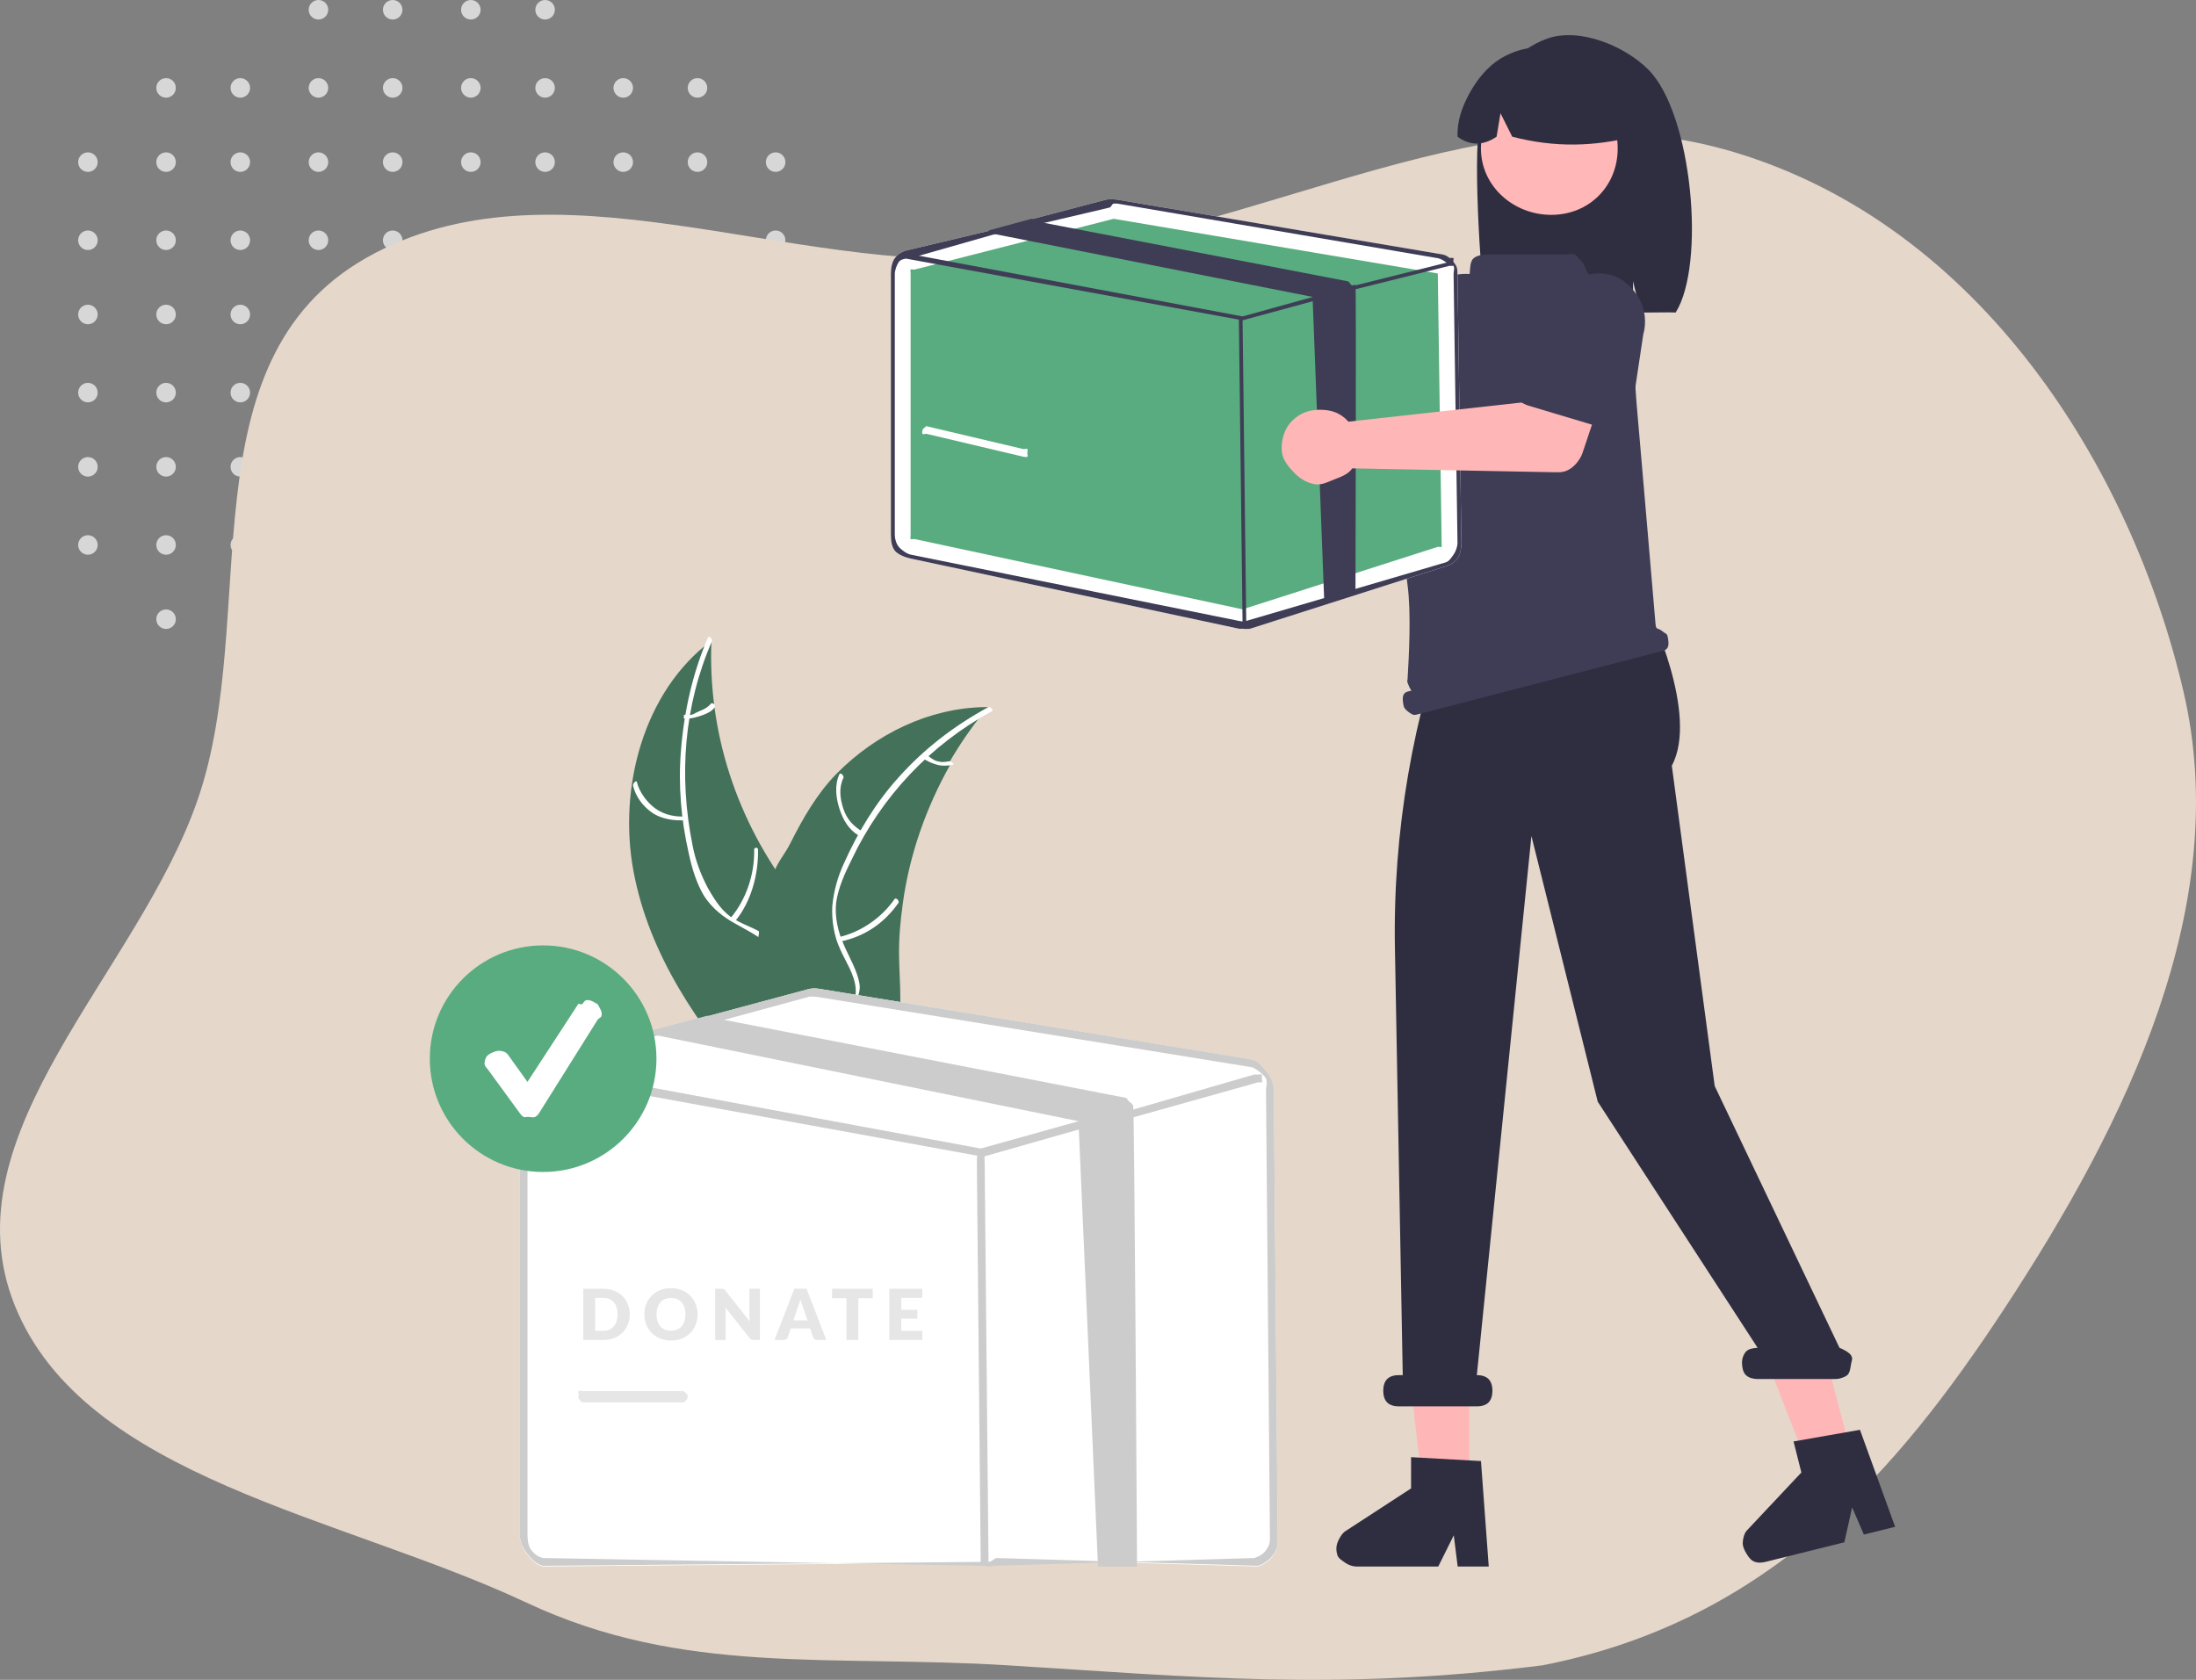 <svg width="562" height="430" viewBox="0 0 562 430" fill="none" xmlns="http://www.w3.org/2000/svg">
    <rect x="0" y="0" width="562" height="430" fill="#808080" stroke="none"/>
    <g class="dots">
<circle cx="81.5" cy="2.5" r="2.5" fill="#D7D7D7"/>
<circle cx="100.5" cy="2.5" r="2.5" fill="#D7D7D7"/>
<circle cx="120.5" cy="2.5" r="2.5" fill="#D7D7D7"/>
<circle cx="139.5" cy="2.5" r="2.5" fill="#D7D7D7"/>
<circle cx="42.5" cy="22.5" r="2.5" fill="#D7D7D7"/>
<circle cx="61.5" cy="22.5" r="2.5" fill="#D7D7D7"/>
<circle cx="81.5" cy="22.5" r="2.5" fill="#D7D7D7"/>
<circle cx="100.5" cy="22.5" r="2.5" fill="#D7D7D7"/>
<circle cx="120.5" cy="22.5" r="2.5" fill="#D7D7D7"/>
<circle cx="139.5" cy="22.5" r="2.5" fill="#D7D7D7"/>
<circle cx="159.5" cy="22.5" r="2.5" fill="#D7D7D7"/>
<circle cx="178.5" cy="22.5" r="2.5" fill="#D7D7D7"/>
<circle cx="22.5" cy="41.5" r="2.5" fill="#D7D7D7"/>
<circle cx="42.5" cy="41.5" r="2.5" fill="#D7D7D7"/>
<circle cx="61.5" cy="41.5" r="2.5" fill="#D7D7D7"/>
<circle cx="81.5" cy="41.5" r="2.5" fill="#D7D7D7"/>
<circle cx="100.5" cy="41.5" r="2.5" fill="#D7D7D7"/>
<circle cx="120.5" cy="41.5" r="2.5" fill="#D7D7D7"/>
<circle cx="139.5" cy="41.5" r="2.5" fill="#D7D7D7"/>
<circle cx="159.5" cy="41.5" r="2.5" fill="#D7D7D7"/>
<circle cx="178.5" cy="41.5" r="2.5" fill="#D7D7D7"/>
<circle cx="198.5" cy="41.5" r="2.5" fill="#D7D7D7"/>
<circle cx="22.5" cy="61.5" r="2.5" fill="#D7D7D7"/>
<circle cx="42.5" cy="61.5" r="2.5" fill="#D7D7D7"/>
<circle cx="61.5" cy="61.5" r="2.5" fill="#D7D7D7"/>
<circle cx="81.5" cy="61.5" r="2.5" fill="#D7D7D7"/>
<circle cx="100.5" cy="61.5" r="2.5" fill="#D7D7D7"/>
<circle cx="120.5" cy="61.5" r="2.5" fill="#D7D7D7"/>
<circle cx="139.5" cy="61.5" r="2.5" fill="#D7D7D7"/>
<circle cx="159.5" cy="61.5" r="2.5" fill="#D7D7D7"/>
<circle cx="178.5" cy="61.5" r="2.5" fill="#D7D7D7"/>
<circle cx="198.5" cy="61.5" r="2.5" fill="#D7D7D7"/>
<circle cx="22.5" cy="80.5" r="2.5" fill="#D7D7D7"/>
<circle cx="42.5" cy="80.5" r="2.5" fill="#D7D7D7"/>
<circle cx="61.5" cy="80.5" r="2.5" fill="#D7D7D7"/>
<circle cx="81.5" cy="80.5" r="2.5" fill="#D7D7D7"/>
<circle cx="100.5" cy="80.5" r="2.5" fill="#D7D7D7"/>
<circle cx="120.5" cy="80.5" r="2.5" fill="#D7D7D7"/>
<circle cx="139.5" cy="80.5" r="2.5" fill="#D7D7D7"/>
<circle cx="159.5" cy="80.5" r="2.5" fill="#D7D7D7"/>
<circle cx="178.5" cy="80.5" r="2.5" fill="#D7D7D7"/>
<circle cx="198.5" cy="80.5" r="2.5" fill="#D7D7D7"/>
<circle cx="22.5" cy="100.5" r="2.5" fill="#D7D7D7"/>
<circle cx="42.5" cy="100.5" r="2.5" fill="#D7D7D7"/>
<circle cx="61.5" cy="100.5" r="2.5" fill="#D7D7D7"/>
<circle cx="81.5" cy="100.5" r="2.5" fill="#D7D7D7"/>
<circle cx="100.5" cy="100.5" r="2.5" fill="#D7D7D7"/>
<circle cx="120.5" cy="100.5" r="2.5" fill="#D7D7D7"/>
<circle cx="139.5" cy="100.5" r="2.5" fill="#D7D7D7"/>
<circle cx="159.5" cy="100.5" r="2.5" fill="#D7D7D7"/>
<circle cx="178.5" cy="100.5" r="2.5" fill="#D7D7D7"/>
<circle cx="198.5" cy="100.5" r="2.5" fill="#D7D7D7"/>
<circle cx="22.5" cy="119.5" r="2.5" fill="#D7D7D7"/>
<circle cx="42.5" cy="119.5" r="2.5" fill="#D7D7D7"/>
<circle cx="61.5" cy="119.5" r="2.5" fill="#D7D7D7"/>
<circle cx="81.5" cy="119.5" r="2.5" fill="#D7D7D7"/>
<circle cx="100.5" cy="119.5" r="2.5" fill="#D7D7D7"/>
<circle cx="120.5" cy="119.5" r="2.5" fill="#D7D7D7"/>
<circle cx="139.5" cy="119.5" r="2.5" fill="#D7D7D7"/>
<circle cx="159.5" cy="119.5" r="2.5" fill="#D7D7D7"/>
<circle cx="178.5" cy="119.5" r="2.5" fill="#D7D7D7"/>
<circle cx="198.5" cy="119.5" r="2.5" fill="#D7D7D7"/>
<circle cx="22.5" cy="139.5" r="2.5" fill="#D7D7D7"/>
<circle cx="42.5" cy="139.5" r="2.5" fill="#D7D7D7"/>
<circle cx="61.5" cy="139.5" r="2.5" fill="#D7D7D7"/>
<circle cx="81.5" cy="139.5" r="2.5" fill="#D7D7D7"/>
<circle cx="100.5" cy="139.5" r="2.5" fill="#D7D7D7"/>
<circle cx="120.5" cy="139.5" r="2.5" fill="#D7D7D7"/>
<circle cx="139.5" cy="139.5" r="2.5" fill="#D7D7D7"/>
<circle cx="159.5" cy="139.5" r="2.5" fill="#D7D7D7"/>
<circle cx="178.5" cy="139.5" r="2.5" fill="#D7D7D7"/>
<circle cx="198.5" cy="139.5" r="2.5" fill="#D7D7D7"/>
<circle cx="42.5" cy="158.5" r="2.5" fill="#D7D7D7"/>
<circle cx="61.5" cy="158.5" r="2.5" fill="#D7D7D7"/>
<circle cx="81.5" cy="158.5" r="2.5" fill="#D7D7D7"/>
<circle cx="100.5" cy="158.5" r="2.5" fill="#D7D7D7"/>
<circle cx="120.5" cy="158.5" r="2.5" fill="#D7D7D7"/>
<circle cx="139.5" cy="158.5" r="2.5" fill="#D7D7D7"/>
<circle cx="159.5" cy="158.5" r="2.5" fill="#D7D7D7"/>
<circle cx="178.5" cy="158.5" r="2.5" fill="#D7D7D7"/>
<circle cx="198.5" cy="158.5" r="2.5" fill="#D7D7D7"/>
<circle cx="61.5" cy="178.5" r="2.5" fill="#D7D7D7"/>
<circle cx="81.5" cy="178.5" r="2.5" fill="#D7D7D7"/>
<circle cx="100.5" cy="178.5" r="2.5" fill="#D7D7D7"/>
<circle cx="120.5" cy="178.5" r="2.5" fill="#D7D7D7"/>
<circle cx="139.5" cy="178.5" r="2.5" fill="#D7D7D7"/>
<circle cx="186.5" cy="218.5" r="2.5" fill="#D7D7D7"/>
<circle cx="178.5" cy="178.5" r="2.5" fill="#D7D7D7"/>
<circle cx="198.5" cy="178.5" r="2.5" fill="#D7D7D7"/>
    </g>
<path fill-rule="evenodd" clip-rule="evenodd" d="M257.803 65.973C323.939 60.818 381.027 20.094 443.806 38.95C507.021 57.937 545.507 119.938 558.808 177.067C571.47 231.455 544.477 287.062 512.807 335.201C485.861 376.161 453.092 414.869 394.805 426.279C341.777 432.924 305.613 429.222 257.803 426.279C212.469 423.488 174.821 429.044 134.801 410.265C87.476 388.057 21.603 378.413 3.799 334.201C-13.99 290.024 35.623 249.002 50.8 204.09C66.618 157.283 46.866 92.555 93.801 65.973C141.176 39.142 201.534 70.359 257.803 65.973Z" fill="#E5D7CA"/>
<path d="M162.121 223C158.152 201.637 164.703 176.931 182.074 164C181.089 187.612 188.633 210.314 203.023 229C208.599 236.186 215.211 243.888 214.995 253C214.861 258.67 212.03 264.021 208.012 268C203.993 271.979 198.936 275.176 194.045 278L193.047 279C178.709 262.738 166.091 244.363 162.121 223Z" fill="#44715A"/>
<path d="M182.182 164.169C175.031 180.666 173.661 198.647 177.233 216.336C177.936 220.159 179.376 223.962 181.192 227.372C183.065 230.635 184.899 233.567 188.12 235.398C191.091 237.167 194.527 237.931 197.028 240.414C198.29 241.704 199.358 243.72 199.998 245.43C200.637 247.139 201.082 248.616 200.987 250.446C200.868 255.011 198.835 259.392 197.028 263.488C195.022 268.035 192.939 273.424 193.069 278.536C193.085 279.155 192.095 279.154 192.079 278.536C191.853 269.641 198.608 261.99 199.998 253.455C200.646 249.473 199.744 245.507 197.028 242.42C194.653 239.721 191.143 238.165 188.12 236.401C184.952 234.662 182.211 232.444 180.202 229.378C178.223 226.074 177.041 222.138 176.243 218.343C174.314 209.829 173.549 200.971 174.263 192.259C175.025 182.312 177.244 172.277 181.192 163.166C181.436 162.602 182.425 163.609 182.182 164.169Z" fill="white"/>
<path d="M175.552 209.957C172.587 210.157 169.243 209.686 166.848 207.999C164.454 206.313 162.698 203.917 162.013 201.147C161.877 200.586 162.843 199.606 162.98 200.168C163.613 202.749 165.582 205.454 167.815 207.02C170.048 208.586 172.792 209.18 175.552 208.978C176.151 208.935 176.148 209.914 175.552 209.957Z" fill="white"/>
<path d="M187.088 234.858C190.994 230.147 193.137 223.754 193.008 217.467C192.995 216.844 193.981 216.845 193.995 217.467C194.117 224.01 192.149 230.988 188.075 235.881C187.686 236.347 186.702 235.322 187.088 234.858Z" fill="white"/>
<path d="M176.024 183.004C177.236 183.176 177.827 182.497 178.972 182.048C180.117 181.6 181.116 181.1 181.92 180.138C182.331 179.643 183.311 180.602 182.902 181.093C182.009 182.152 181.219 182.505 179.955 183.004C178.69 183.502 176.382 184.136 175.041 183.959C174.914 183.953 175.131 184.054 175.041 183.959C174.952 183.864 175.044 183.137 175.041 183.004C175.043 182.869 174.949 183.098 175.041 183.004C175.133 182.909 175.895 183.003 176.024 183.004Z" fill="white"/>
<path d="M253 181.003C252.756 181.299 252.246 181.699 252.004 182.003C248.746 186.006 245.602 190.528 243.037 195.002C242.834 195.345 243.231 195.654 243.037 196.002C236.975 206.847 232.79 218.706 231.082 230.999C230.407 235.892 230.008 240.061 230.086 244.998C230.194 251.817 231.19 259.725 229.09 265.997C228.878 266.654 228.385 267.371 228.094 267.997L194.221 278.996C194.132 278.982 194.31 279.01 194.221 278.996H193.225C193.203 278.742 193.246 278.25 193.225 277.996C193.211 277.849 193.238 278.144 193.225 277.996C193.218 277.897 193.236 277.085 193.225 276.996C193.222 276.963 193.224 277.022 193.225 276.996C193.213 276.907 193.234 277.078 193.225 276.996C193.124 275.519 192.305 274.481 192.228 272.996C192.226 272.989 192.223 273.006 192.228 272.996C191.65 261.69 192.12 250.033 194.221 238.999C194.284 238.667 194.142 238.336 194.221 237.999C195.195 233.03 196.432 227.745 198.206 223C199.185 220.405 200.953 218.484 202.191 216.001C205.402 209.591 209.102 203.111 214.146 198.002C224.202 187.817 237.841 181.219 252.004 181.003C252.366 180.998 252.635 181.001 253 181.003Z" fill="#44715A"/>
<path d="M253.846 182.052C238.072 190.678 225.672 203.839 217.982 219.978C216.264 223.424 214.554 227.154 213.997 230.957C213.576 234.679 214.445 238.518 215.99 241.936C217.365 245.152 219.412 248.426 219.975 251.917C220.236 253.708 219.48 255.167 218.978 256.907C218.477 258.647 218.162 260.512 216.986 261.897C214.146 265.424 209.969 267.76 206.027 269.882C201.651 272.238 197.036 274.753 194.073 278.864C193.714 279.363 192.718 278.364 193.077 277.866C198.231 270.713 207.732 268.774 213.997 262.895C216.921 260.152 219.354 257.014 218.978 252.915C218.65 249.33 216.415 246.178 214.993 242.934C213.437 239.621 212.81 235.604 213.001 231.955C213.361 228.137 214.367 224.458 215.99 220.976C219.518 213.08 224.12 205.451 229.937 199.019C236.535 191.641 244.139 185.818 252.85 181.054C253.389 180.759 254.382 181.759 253.846 182.052Z" fill="white"/>
<path d="M219.841 213.937C217.143 212.331 215.758 209.859 214.836 207.034C213.914 204.209 213.544 200.86 214.836 198.159C215.1 197.614 216.101 198.599 215.837 199.146C214.628 201.658 214.973 204.405 215.837 207.034C216.701 209.663 218.32 211.469 220.842 212.951C221.389 213.273 220.385 214.257 219.841 213.937Z" fill="white"/>
<path d="M214.176 240.003C220.037 238.772 225.448 235.149 228.943 230.136C229.289 229.639 230.273 230.626 229.928 231.123C226.281 236.332 221.262 239.723 215.161 240.99C214.579 241.11 213.598 240.123 214.176 240.003Z" fill="white"/>
<path d="M237.013 193.036C237.855 193.773 238.792 194.575 239.929 194.872C241.065 195.168 241.685 195.087 242.844 194.872C243.438 194.759 244.406 195.678 243.816 195.789C242.534 196.022 241.185 196.114 239.929 195.789C238.672 195.465 236.979 194.76 236.041 193.954C235.946 193.884 236.057 194.062 236.041 193.954C236.026 193.845 235.969 193.124 236.041 193.036C236.118 192.949 235.918 193.05 236.041 193.036C236.165 193.022 236.914 192.969 237.013 193.036Z" fill="white"/>
<path d="M306.053 64.067C306.166 64.559 306.019 65.561 306.053 66.064L346.018 88.028L356.009 83.036L366 96.015L350.014 107.996C348.713 108.911 346.617 109.032 345.019 108.994C343.421 108.956 342.277 107.974 341.022 106.997L300.058 76.048C298.213 76.722 295.971 76.528 294.064 76.048C292.157 75.567 290.36 74.517 289.068 73.053C287.776 71.588 287.289 69.99 287.07 68.061C286.851 66.132 287.138 63.781 288.069 62.071C289 60.361 290.314 58.962 292.065 58.077C293.817 57.192 296.109 56.825 298.06 57.079C300.011 57.333 301.597 57.773 303.056 59.075C304.515 60.379 305.604 62.177 306.053 64.067Z" fill="#FFB6B6"/>
<path d="M346.095 86.035C346.22 85.453 346.734 85.519 347.089 85.042C347.445 84.565 347.562 83.339 348.084 83.054L365.981 73.118C368.408 71.282 371.919 70.712 374.93 71.13C377.942 71.548 381.047 73.671 382.885 76.099C384.722 78.526 385.282 81.029 384.873 84.048C384.464 87.067 382.319 90.149 379.902 91.998L365.981 106.903C365.564 107.327 364.548 107.685 363.993 107.897C363.437 108.108 363.591 107.936 362.998 107.897C362.406 107.857 361.533 107.186 361.01 106.903C360.487 106.62 359.379 106.385 359.021 105.909L347.089 90.01C346.731 89.535 346.223 88.605 346.095 88.023C345.967 87.441 345.969 86.618 346.095 86.035Z" fill="#3F3D56"/>
<path d="M379.149 28.886C381.746 20.507 387.878 12.682 396.046 9.85C404.214 7.017 415.748 11.669 421.888 17.865C433.121 29.198 436.563 67.682 428.846 79.985C427.311 79.903 421.454 80.044 419.9 79.985L417.913 71.97V79.985C405.786 79.606 392.775 79.74 380.143 79.985C379.011 71.274 376.552 37.266 379.149 28.886Z" fill="#2F2E41"/>
<path d="M376 380H364L359 337H376V380Z" fill="#FFB6B6"/>
<path d="M474 373L463 376L447 335L463 331L474 373Z" fill="#FFB6B6"/>
<path d="M411 115L414 122L413 128L364 145L366 117L372 110L411 115Z" fill="#FFB6B6"/>
<path d="M397 55C406.665 55 414 47.665 414 38C414 28.335 406.665 20 397 20C387.335 20 379 28.335 379 38C379 47.665 387.335 55 397 55Z" fill="#FFB7B7"/>
<path d="M384.006 15C387.448 12.928 390.973 12.054 395.003 12.002C399.034 11.949 403.504 13.019 407 15C410.495 16.981 413.01 19.532 414.997 22.994C416.984 26.456 418.072 31.007 417.996 34.985C408.232 37.449 398.032 37.886 387.006 34.985L384.006 28.989L383.007 34.985C379.633 37.328 376.148 37.336 373.01 34.985C372.877 31.018 374.12 27.497 376.009 23.993C377.898 20.489 380.599 17.107 384.006 15Z" fill="#2F2E41"/>
<path d="M381 401H373.048L372.054 393L368.079 401H347.206C346.197 401 345.037 400.602 344.224 400C343.411 399.398 342.536 398.97 342.236 398C341.936 397.03 341.907 395.96 342.236 395C342.565 394.04 343.394 392.577 344.224 392L361.121 381V373L379.012 374L381 401Z" fill="#2F2E41"/>
<path d="M485 390.827L477.002 392.813L474.002 385.861L472.003 394.799L452.006 399.764C451.027 400.017 449.948 400.135 449.007 399.764C448.066 399.394 447.543 398.627 447.007 397.778C446.472 396.929 445.929 395.796 446.008 394.799C446.086 393.802 446.346 392.577 447.007 391.82L461.005 376.924L459.005 368.979L476.002 366L485 390.827Z" fill="#2F2E41"/>
<path d="M470.761 345L438.826 278L427.849 196C434.912 182.864 421.861 156 421.861 156V145L371.963 155C361.571 183.386 356.424 212.771 356.994 243L358.99 352H357.992C356.926 352 355.752 352.245 354.998 353C354.244 353.755 354 354.933 354 356C354 357.067 354.244 358.245 354.998 359C355.752 359.755 356.926 360 357.992 360H377.951C379.017 360 380.191 359.755 380.945 359C381.699 358.245 381.943 357.067 381.943 356C381.943 354.933 381.699 353.755 380.945 353C380.191 352.245 379.017 352 377.951 352L391.922 214L408.888 282L449.804 345C448.77 345.081 447.499 345.224 446.81 346C446.121 346.776 445.771 347.962 445.812 349C445.854 350.038 446.061 351.282 446.81 352C447.559 352.718 448.767 353.003 449.804 353H469.763C470.698 353.001 472.037 352.596 472.757 352C473.478 351.404 473.579 349.919 473.755 349C473.931 348.081 474.205 347.82 473.755 347C473.305 346.18 471.63 345.345 470.761 345Z" fill="#2F2E41"/>
<path d="M426.752 162.815C426.587 162.161 426.276 162.249 425.76 161.818C425.243 161.387 424.444 160.865 423.774 160.821C423.109 153.183 418.977 104.443 418.809 103.006L416.824 75.095C416.777 74.103 416.523 73.81 415.831 73.101C415.138 72.393 414.831 71.172 413.845 71.108H406.895C406.803 71.105 406.959 71.174 406.895 71.108C406.831 71.041 406.895 71.2 406.895 71.108C406.895 70.362 406.186 69.803 405.902 69.114C405.618 68.425 405.434 67.648 404.909 67.12C404.384 66.593 403.609 65.412 402.923 65.127C402.238 64.841 401.68 65.127 400.937 65.127H381.08C379.791 65.127 378.074 65.267 377.108 66.124C376.142 66.98 376.276 68.826 376.115 70.111C376.106 70.199 375.189 70.052 375.122 70.111C375.056 70.17 375.211 70.113 375.122 70.111C372.862 70.064 370.91 70.659 369.165 72.105C367.42 73.55 366.572 75.847 366.186 78.085C363.466 93.985 357.534 129.794 360.229 149.856C361.167 156.84 360.584 167.936 360.229 173.78C360.194 174.345 360.046 174.242 360.229 174.777C360.412 175.312 360.849 176.347 361.222 176.77C360.429 177 359.648 177.048 359.236 177.767C358.824 178.486 359.035 179.953 359.236 180.758C359.443 181.582 360.495 182.315 361.222 182.751C361.949 183.187 362.387 182.959 363.208 182.751L424.767 166.802C425.588 166.594 426.318 166.536 426.752 165.805C427.187 165.075 426.959 163.64 426.752 162.815Z" fill="#3F3D56"/>
<path d="M325.997 279.138C325.986 277.331 325.176 275.516 323.997 274.143C322.819 272.771 321.786 271.437 319.997 271.147L209.999 253.167C208.944 252.993 208.034 252.9 206.999 253.167L180.999 260.159L166 264.155L139 271.147C137.352 271.574 136.042 272.8 135 274.143C133.958 275.487 133 276.441 133 278.139V393.009C133.008 394.762 133.894 396.641 135 398.003C136.106 399.365 137.283 400.628 139 401L250.998 400.001C251.524 400.114 252.46 400.003 252.998 400.001C253.782 400.003 254.25 399.236 254.998 399.002L321.997 401C323.569 400.511 325.03 399.331 325.997 398.003C326.965 396.676 327.016 395.649 326.997 394.008L325.997 279.138Z" fill="white"/>
<path d="M325.997 279.105C325.986 277.3 325.176 275.487 323.997 274.117C322.819 272.746 321.786 271.413 319.997 271.124L209.999 253.167C208.944 252.993 208.034 252.9 206.999 253.167L180.999 260.15L166 264.141L139 271.124C137.352 271.55 136.042 272.775 135 274.117C133.958 275.458 133 276.411 133 278.107V392.831C133.008 394.581 133.894 396.459 135 397.819C136.106 399.179 137.283 400.44 139 400.812L250.998 399.814C251.524 399.927 252.46 399.817 252.998 399.814C253.782 399.816 254.25 399.051 254.998 398.817L321.997 400.812C323.569 400.324 325.03 399.145 325.997 397.819C326.965 396.493 327.016 395.468 326.997 393.829L325.997 279.105ZM320.997 398.817L253.998 400.812C253.049 401.107 252.972 401.015 251.998 400.812L139 398.817C137.712 398.537 136.829 397.842 136 396.822C135.171 395.801 135.006 394.144 135 392.831V278.107C135.001 276.932 135.324 276.078 136 275.114C136.676 274.15 137.892 273.525 139 273.119C139.176 273.053 138.818 273.164 139 273.119L168 265.138L184.999 261.148L206.999 255.162C207.469 255.037 208.513 255.16 208.999 255.162C209.312 255.162 208.69 255.111 208.999 255.162L319.997 273.119C320.883 273.264 321.271 273.593 321.997 274.117C322.724 274.64 323.582 275.32 323.997 276.112C324.413 276.915 323.992 278.201 323.997 279.105L324.997 393.829C325.011 395.058 324.723 395.827 323.997 396.822C323.272 397.816 322.176 398.45 320.997 398.817Z" fill="#CCCCCC"/>
<path d="M322.936 277.061C322.862 277.109 322.023 277.038 321.937 277.061L289.962 286.028L279.97 288.021L251.991 295.991C251.91 296.011 251.076 295.99 250.992 295.991C250.935 295.99 251.049 295.999 250.992 295.991L136.082 275.068C135.833 275.021 135.227 275.276 135.083 275.068C134.94 274.859 135.038 274.321 135.083 274.072C135.129 273.823 134.875 273.22 135.083 273.075C135.291 272.931 135.833 273.031 136.082 273.075H138.081L250.992 293.999L275.973 287.024L289.962 284.035L320.937 275.068H321.937C322.154 275.011 321.733 274.973 321.937 275.068C322.14 275.163 322.841 274.864 322.936 275.068C322.961 275.117 322.922 276.011 322.936 276.064C322.988 276.264 323.014 275.873 322.936 276.064C322.858 276.256 323.113 276.954 322.936 277.061Z" fill="#CCCCCC"/>
<path d="M252 400C251.452 400 251.005 399.31 251 402L250 298C249.995 294.261 250.448 294.005 251 294C251.548 294 251.995 294.264 252 298L253 402C253.005 399.313 252.552 399.995 252 400Z" fill="#CCCCCC"/>
<path d="M291 401H281L276 287L168 265C167.894 264.981 168.103 265.032 168 265C167.17 264.764 166.502 264.701 166 264L181 260L185 261L288 281C288.539 281.106 288.555 281.679 289 282C289.445 282.321 289.73 282.522 290 283C290.319 283.555 290.994 400.337 291 401Z" fill="#CCCCCC"/>
<path d="M373 70.09C372.991 68.736 372.886 68.124 372 67.096C371.113 66.067 370.345 65.317 369 65.099L286 51.125C285.206 50.995 283.779 50.925 283 51.125L264 56.116L253 59.111L232 64.101C230.76 64.421 229.784 65.091 229 66.097C228.216 67.104 228 68.818 228 70.09V136.966C228.006 138.279 228.168 139.938 229 140.959C229.832 141.979 231.708 142.676 233 142.955L317 160.922C317.396 161.006 317.595 160.924 318 160.922C318.59 160.923 319.437 161.097 320 160.922L370 144.951C371.182 144.585 372.271 143.95 373 142.955C373.728 141.96 374.013 140.192 374 138.962L373 70.09Z" fill="white"/>
<path d="M285.013 56.007C284.952 56.007 285.071 55.992 285.013 56.007L234.045 69.003C233.891 69.043 233.144 68.877 233.046 69.003C232.948 69.129 233.046 69.843 233.046 70.002V136.982C233.047 137.147 232.942 137.854 233.046 137.982C233.15 138.11 233.884 137.947 234.045 137.982L317.992 155.976C318.114 156.002 317.873 156.013 317.992 155.976L367.96 139.981C368.107 139.935 368.868 140.106 368.959 139.981C369.05 139.857 368.961 140.135 368.959 139.981L367.96 70.002C367.959 69.833 368.071 70.131 367.96 70.002C367.849 69.874 368.128 70.03 367.96 70.002L285.013 56.007C285.052 56.007 284.974 56.001 285.013 56.007Z" fill="#59AC80"/>
<path d="M373 70.09C372.991 68.736 372.886 68.124 372 67.096C371.113 66.067 370.345 65.317 369 65.099L286 51.125C285.206 50.995 283.779 50.925 283 51.125L264 56.116L253 59.111L232 64.101C230.76 64.421 229.784 65.091 229 66.097C228.216 67.104 228 68.818 228 70.09V136.966C228.006 138.279 228.168 139.938 229 140.959C229.832 141.979 231.708 142.676 233 142.955L317 160.922C317.396 161.006 317.595 160.924 318 160.922C318.59 160.923 319.437 161.097 320 160.922L370 144.951C371.182 144.585 372.271 143.95 373 142.955C373.728 141.96 374.013 140.192 374 138.962L373 70.09ZM370 143.953L319 158.925C318.285 159.147 317.733 159.077 317 158.925L233 141.957C232.031 141.747 230.624 140.726 230 139.961C229.376 139.195 229.004 137.951 229 136.966V70.09C229.001 69.208 229.492 67.819 230 67.096C230.508 66.373 231.166 66.402 232 66.097C232.132 66.048 232.863 66.131 233 66.097L254 60.109L267 57.114L284 53.122C284.353 53.028 284.634 52.122 285 52.123C285.236 52.123 285.767 52.085 286 52.123L368 66.097C368.666 66.206 369.452 66.703 370 67.096C370.547 67.489 371.687 67.499 372 68.094C372.312 68.696 371.995 69.412 372 70.09L373 138.962C373.01 139.885 372.546 141.21 372 141.957C371.454 142.703 370.886 143.678 370 143.953Z" fill="#3F3D56"/>
<path d="M371.945 68.045C371.889 68.081 371.011 68.028 370.946 68.045L346.966 74.023L339.972 76.016L317.99 81.994C317.928 82.008 318.053 81.993 317.99 81.994C317.946 81.993 318.033 81.999 317.99 81.994L231.062 66.052C230.874 66.018 230.171 66.206 230.063 66.052C229.954 65.898 230.028 66.236 230.063 66.052C230.097 65.868 229.906 65.162 230.063 65.056C230.22 64.949 230.874 65.023 231.062 65.056H233.06L317.99 80.997L335.975 76.016L346.966 73.026L370.946 67.048V66.052C371.11 66.01 371.791 65.981 371.945 66.052C372.099 66.123 371.873 66.898 371.945 67.048C371.964 67.084 371.935 67.009 371.945 67.048C371.985 67.196 372.004 66.907 371.945 67.048C371.886 67.19 372.079 67.966 371.945 68.045Z" fill="#3F3D56"/>
<path d="M318 160.94C317.833 160.94 318.118 161.073 318 160.94C317.882 160.806 318.002 160.131 318 159.941L317.052 82.059C317.051 81.868 316.935 81.196 317.052 81.06C317.17 80.924 317.832 81.062 318 81.06C318.167 81.06 317.882 80.927 318 81.06C318.118 81.194 317.998 81.869 318 82.059L318.948 159.941C318.949 160.132 319.065 160.804 318.948 160.94C318.83 161.076 318.168 160.938 318 160.94Z" fill="#3F3D56"/>
<path d="M346.894 152L338.903 154L335.907 76L254.998 60C254.918 59.986 255.075 60.024 254.998 60C254.373 59.822 253.378 59.53 253 59L263.988 56L266.984 57L344.896 72C345.302 72.08 345.56 72.757 345.895 73C346.231 73.243 346.691 72.639 346.894 73C347.135 73.419 346.889 151.499 346.894 152Z" fill="#3F3D56"/>
<path d="M344.072 106.944C344.459 107.269 344.741 107.559 345.071 107.94L390.023 102.96L395.017 93L411 97.98L405.006 115.907C404.517 117.397 403.311 118.988 402.01 119.891C400.709 120.794 399.606 120.932 398.014 120.887L346.07 119.891C345.001 121.507 342.89 122.147 341.076 122.879C339.261 123.611 337.997 124.286 336.081 123.875C334.165 123.464 332.425 122.296 331.086 120.887C329.748 119.479 328.376 117.814 328.09 115.907C327.803 114.001 328.221 111.66 329.089 109.932C329.956 108.203 331.371 106.885 333.084 105.948C334.798 105.01 337.126 104.766 339.078 104.952C341.03 105.137 342.573 105.701 344.072 106.944Z" fill="#FFB6B6"/>
<path d="M388.113 101.809C387.86 101.26 388.112 100.39 388.113 99.786C388.115 99.183 387.858 98.311 388.113 97.763L397.234 78.544C398.111 75.58 400.578 72.948 403.315 71.463C406.052 69.977 409.437 69.592 412.435 70.451C415.434 71.311 418.02 73.817 419.529 76.521C421.039 79.224 421.404 82.656 420.543 85.624L417.503 105.855C417.419 106.453 416.817 107.369 416.489 107.878C416.161 108.387 415.988 108.562 415.476 108.89C414.963 109.217 414.053 109.815 413.449 109.901C412.845 109.988 412.008 110.071 411.422 109.901L391.154 103.832C390.568 103.663 389.588 103.216 389.127 102.821C388.666 102.425 388.366 102.359 388.113 101.809Z" fill="#3F3D56"/>
<path d="M139 300C155.016 300 168 287.016 168 271C168 254.984 155.016 242 139 242C122.984 242 110 254.984 110 271C110 287.016 122.984 300 139 300Z" fill="#59AC80"/>
<path d="M134.987 285.893C134.491 285.893 134.434 286.115 133.99 285.893C133.546 285.672 133.29 285.295 132.992 284.899L125.013 273.961C124.504 273.284 123.895 272.809 124.015 271.972C124.135 271.135 124.334 270.49 125.013 269.983C125.691 269.476 127.166 268.869 128.005 268.989C128.844 269.108 129.491 269.307 130 269.983L134.987 276.944L147.954 257.056C148.186 256.706 148.602 257.29 148.951 257.056C149.3 256.822 149.536 256.144 149.949 256.061C150.361 255.979 150.533 255.98 150.946 256.061C151.359 256.143 152.591 256.823 152.941 257.056C153.291 257.289 152.707 256.707 152.941 257.056C153.175 257.405 153.856 258.633 153.938 259.045C154.02 259.456 154.021 259.628 153.938 260.039C153.856 260.45 153.175 260.685 152.941 261.033L137.979 284.899C137.696 285.323 137.429 285.647 136.982 285.893C136.535 286.14 135.498 285.879 134.987 285.893C135.017 285.893 134.957 285.894 134.987 285.893Z" fill="white"/>
<path d="M261.917 116.914C261.829 116.914 262.003 116.934 261.917 116.914L237.085 111.047C236.78 110.978 236.259 111.31 236.092 111.047C235.925 110.784 236.023 110.373 236.092 110.069C236.161 109.766 236.82 109.258 237.085 109.091C237.35 108.925 236.779 109.023 237.085 109.091L261.917 114.959C262.201 115.022 262.742 114.724 262.91 114.959C263.079 115.194 262.943 115.65 262.91 115.937C262.878 116.223 263.127 116.722 262.91 116.914C262.694 117.107 262.208 116.914 261.917 116.914Z" fill="white"/>
<path d="M174.916 358.991C174.829 359.01 175.006 358.993 174.916 358.991H149.093C148.776 358.985 148.321 358.262 148.1 358.028C147.88 357.794 148.095 357.39 148.1 357.065C148.106 356.74 147.872 356.328 148.1 356.102C148.328 355.875 148.776 356.097 149.093 356.102H174.916C175.211 356.107 175.693 356.86 175.91 357.065C176.126 357.27 175.882 357.728 175.91 358.028C175.938 358.328 176.085 357.785 175.91 358.028C175.735 358.271 175.205 358.93 174.916 358.991Z" fill="#E6E6E6"/>
<path d="M161.167 336.439C161.167 337.387 161.002 338.263 160.672 339.067C160.348 339.865 159.889 340.558 159.295 341.146C158.701 341.728 157.984 342.184 157.144 342.514C156.31 342.838 155.383 343 154.363 343H149.269V329.887H154.363C155.383 329.887 156.31 330.052 157.144 330.382C157.984 330.712 158.701 331.168 159.295 331.75C159.889 332.332 160.348 333.025 160.672 333.829C161.002 334.627 161.167 335.497 161.167 336.439ZM158.053 336.439C158.053 335.791 157.969 335.206 157.801 334.684C157.633 334.162 157.39 333.721 157.072 333.361C156.76 332.995 156.376 332.716 155.92 332.524C155.464 332.326 154.945 332.227 154.363 332.227H152.329V340.66H154.363C154.945 340.66 155.464 340.564 155.92 340.372C156.376 340.174 156.76 339.895 157.072 339.535C157.39 339.169 157.633 338.725 157.801 338.203C157.969 337.681 158.053 337.093 158.053 336.439ZM178.532 336.439C178.532 337.387 178.367 338.269 178.037 339.085C177.713 339.901 177.254 340.612 176.66 341.218C176.066 341.818 175.349 342.289 174.509 342.631C173.675 342.973 172.748 343.144 171.728 343.144C170.708 343.144 169.778 342.973 168.938 342.631C168.098 342.289 167.378 341.818 166.778 341.218C166.184 340.612 165.722 339.901 165.392 339.085C165.068 338.269 164.906 337.387 164.906 336.439C164.906 335.491 165.068 334.609 165.392 333.793C165.722 332.977 166.184 332.269 166.778 331.669C167.378 331.069 168.098 330.598 168.938 330.256C169.778 329.914 170.708 329.743 171.728 329.743C172.748 329.743 173.675 329.917 174.509 330.265C175.349 330.607 176.066 331.078 176.66 331.678C177.254 332.278 177.713 332.986 178.037 333.802C178.367 334.618 178.532 335.497 178.532 336.439ZM175.418 336.439C175.418 335.791 175.334 335.209 175.166 334.693C174.998 334.171 174.755 333.73 174.437 333.37C174.125 333.01 173.741 332.734 173.285 332.542C172.829 332.35 172.31 332.254 171.728 332.254C171.14 332.254 170.615 332.35 170.153 332.542C169.697 332.734 169.31 333.01 168.992 333.37C168.68 333.73 168.44 334.171 168.272 334.693C168.104 335.209 168.02 335.791 168.02 336.439C168.02 337.093 168.104 337.681 168.272 338.203C168.44 338.719 168.68 339.157 168.992 339.517C169.31 339.877 169.697 340.153 170.153 340.345C170.615 340.531 171.14 340.624 171.728 340.624C172.31 340.624 172.829 340.531 173.285 340.345C173.741 340.153 174.125 339.877 174.437 339.517C174.755 339.157 174.998 338.719 175.166 338.203C175.334 337.681 175.418 337.093 175.418 336.439ZM194.471 329.887V343H192.887C192.653 343 192.455 342.964 192.293 342.892C192.137 342.814 191.981 342.682 191.825 342.496L185.642 334.675C185.666 334.909 185.681 335.137 185.687 335.359C185.699 335.575 185.705 335.779 185.705 335.971V343H183.023V329.887H184.625C184.757 329.887 184.868 329.893 184.958 329.905C185.048 329.917 185.129 329.941 185.201 329.977C185.273 330.007 185.342 330.052 185.408 330.112C185.474 330.172 185.549 330.253 185.633 330.355L191.87 338.23C191.84 337.978 191.819 337.735 191.807 337.501C191.795 337.261 191.789 337.036 191.789 336.826V329.887H194.471ZM206.645 337.987L205.43 334.396C205.34 334.168 205.244 333.901 205.142 333.595C205.04 333.283 204.938 332.947 204.836 332.587C204.746 332.953 204.65 333.292 204.548 333.604C204.446 333.916 204.35 334.186 204.26 334.414L203.054 337.987H206.645ZM211.478 343H209.12C208.856 343 208.643 342.94 208.481 342.82C208.319 342.694 208.196 342.535 208.112 342.343L207.338 340.057H202.352L201.578 342.343C201.512 342.511 201.392 342.664 201.218 342.802C201.05 342.934 200.84 343 200.588 343H198.212L203.288 329.887H206.402L211.478 343ZM223.351 332.299H219.661V343H216.619V332.299H212.929V329.887H223.351V332.299ZM230.657 332.227V335.287H234.779V337.537H230.657V340.66H236.039V343H227.597V329.887H236.039V332.227H230.657Z" fill="#E6E6E6"/>
</svg>
